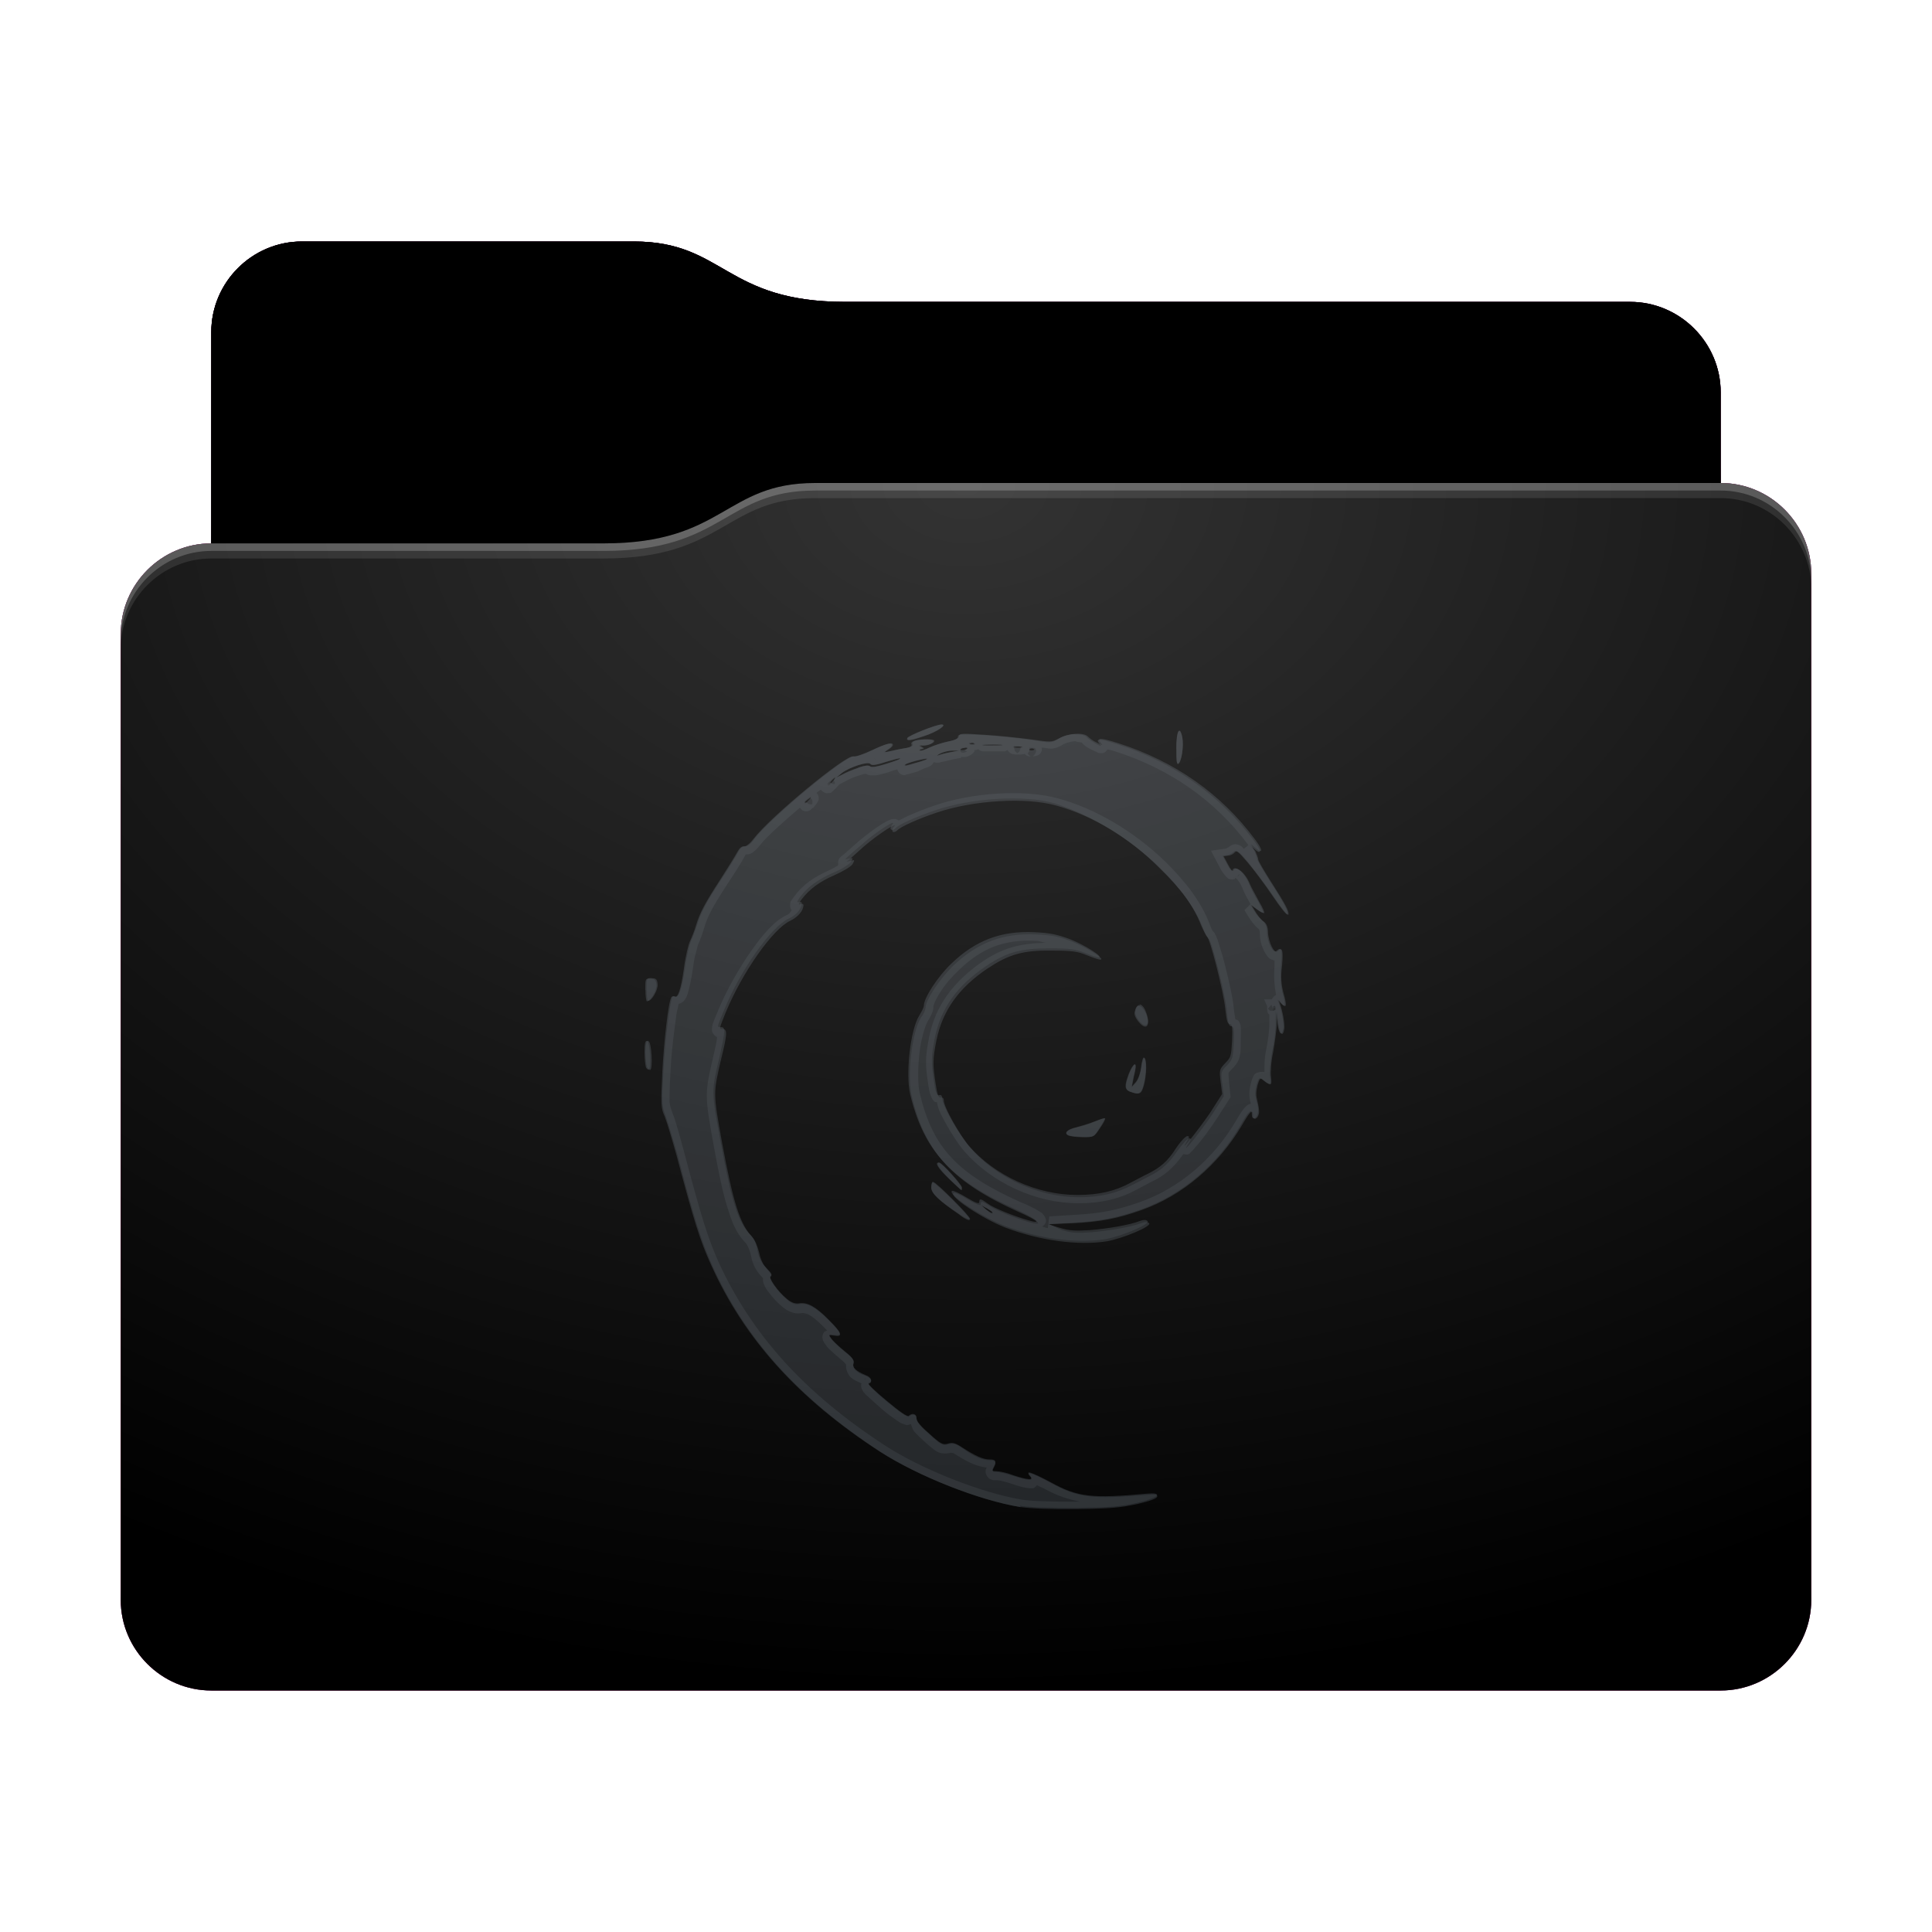 <svg height="128" version="1.1" width="128" xmlns="http://www.w3.org/2000/svg" xmlns:svg="http://www.w3.org/2000/svg" xmlns:xlink="http://www.w3.org/1999/xlink">
<defs id="primary-definitions">
<style id="current-color-scheme" type="text/css">
      .ColorScheme-Text         { color: #232629; }
      .ColorScheme-Background   { color: #eff0f1; }
      .ColorScheme-Highlight    { color: #7ec9f0; }
      .ColorScheme-PositiveText { color: #27ae60; }
      .ColorScheme-NeutralText  { color: #f67400; }
      .ColorScheme-NegativeText { color: #da4453; }
      .ColorScheme-ActiveText   { color: #3daee9; }
      .ColorScheme-Complement   { color: #ffffff; }
      .ColorScheme-Contrast     { color: #000000; }
    </style>
<style id="extended-color-scheme" type="text/css">
      .ExScheme-Black     { color:#3e3e3e; }
      .ExScheme-White     { color:#fcfcfc; }
      .ExScheme-Grey-1    { color:#cfd5d5; }
      .ExScheme-Grey-2    { color:#909c9c; }
      .ExScheme-Grey-3    { color:#536161; }
      .ExScheme-Red-1     { color:#ffafa5; }
      .ExScheme-Red-2     { color:#bf4231; }
      .ExScheme-Red-3     { color:#4d2f2b; }
      .ExScheme-Green-1   { color:#abf9c7; }
      .ExScheme-Green-2   { color:#3bb566; }
      .ExScheme-Green-3   { color:#377d50; }
      .ExScheme-Blue-1    { color:#abdaf9; }
      .ExScheme-Blue-2    { color:#3daefd; }
      .ExScheme-Blue-3    { color:#2b3c4d; }
      .ExScheme-Yellow-1  { color:#faffa5; }
      .ExScheme-Yellow-2  { color:#cac726; }
      .ExScheme-Yellow-3  { color:#4b4d2b; }
      .ExScheme-Orange-1  { color:#ffdaa5; }
      .ExScheme-Orange-2  { color:#ff9701; }
      .ExScheme-Orange-3  { color:#4d372b; }
      .ExScheme-Brown-1   { color:#e9d6bb; }
      .ExScheme-Brown-2   { color:#997657; }
      .ExScheme-Brown-3   { color:#433a35; }
      .ExScheme-Purple-1  { color:#e2abf9; }
      .ExScheme-Purple-2  { color:#b401ff; }
      .ExScheme-Purple-3  { color:#432b4d; }
      .ExScheme-Cyan-1    { color:#b2f2e6; }
      .ExScheme-Cyan-2    { color:#31bfa6; }
      .ExScheme-Cyan-3    { color:#2b4d47; }
      .ExScheme-Magenta-1 { color:#f8a6d8; }
      .ExScheme-Magenta-2 { color:#f00091; }
      .ExScheme-Magenta-3 { color:#770048; }
    </style>
<linearGradient id="uhu">
<stop offset="0"/>
<stop offset="1" stop-opacity="0"/>
</linearGradient>
<linearGradient id="uhv">
<stop offset="0" stop-color="#fff"/>
<stop offset="1" stop-color="#fff" stop-opacity="0"/>
</linearGradient>
<style id="uhw" type="text/css">
        .force-display-for-editing { display: inline !important; }
    </style><style class="remove-if__show-crease" type="text/css">
        .enable-if__show-crease { display: none; }
    </style><style class="remove-if__color-sync-mimes-places" type="text/css">
        .enable-if__color-sync-mimes-places { display: none; }
    </style><radialGradient cx=".5" cy="0" id="uhx" r="1" xlink:href="#uhv"/><linearGradient id="uhy" xlink:href="#uhu" y1="1" y2=".5"/><style class="ColorScheme-Background" fill="currentColor" opacity=".6" type="text/css">
   .ColorScheme-Text           { color:#eff0f1; }
      .ColorScheme-Background     { color:#31363b; }
      .ColorScheme-Highlight      { color:#3daefd; }
      .ColorScheme-ViewBackground { color:#fcfcfc; }
      .ColorScheme-PositiveText   { color:#27ae60; }
      .ColorScheme-NeutralText    { color:#f67400; }
      .ColorScheme-NegativeText   { color:#da4453; }
  </style><path d="m 20,16 c -3.3,0 -6,2.7 -6,6 v 14 c -3.3,0 -6,2.7 -6,6 v 64 c 0,3.3 2.7,6 6,6 h 100 c 3.3,0 6,-2.7 6,-6 V 52 42 38 c 0,-3.3 -2.7,-6 -6,-6 v -6 c 0,-3.3 -2.7,-6 -6,-6 H 56 c -8,0 -8,-4 -14,-4 z" id="uhz"></path><path d="m 20,16 c -3.3,0 -6,2.7 -6,6 v 14 h 26 c 8,0 8,-4 14,-4 h 60 v -6 c 0,-3.3 -2.7,-6 -6,-6 H 56 c -8,0 -8,-4 -14,-4 z" id="uhA"></path></defs>
<g id="content" transform="translate(0,0)"><use class="sync-color enable-if__color-sync-mimes-places force-display-for-editing ColorScheme-ActiveText" fill="currentColor" href="#uhz"></use><use class="primary-color remove-if__color-sync-mimes-places ColorScheme-ActiveText" fill="#d70a53" href="#uhz"></use><use class="ColorScheme-Contrast" fill="currentColor" href="#uhz" opacity=".1"></use><g id="decal" transform="translate(32,42)"><path class="ColorScheme-Background" clip-rule="nonzero" color-interpolation="sRGB" color-interpolation-filters="linearRGB" color-rendering="auto" connector-curvature="0" d="M 35.63,57.85 C 32.84,57.4 28.84,55.8 26.36,54.2 20.9,50.64 17.37,46.7 15.17,41.8 14.44,40.15 14.04,38.9 12.9,34.56 12.6,33.5 12.26,32.4 12.1,31.93 c -.25,-.63 -.26,-.84 -.15,-2.93 .1,-2 .44,-4.67 .6,-4.95 .03,-.05 .1,-.07 .2,-.03 .2,.13 .43,-.5 .63,-1.87 .1,-.76 .3,-1.56 .4,-1.8 .1,-.2 .27,-.7 .4,-1.05 .25,-.84 .6,-1.5 1.65,-3.1 .46,-.7 .95,-1.5 1.07,-1.73 .15,-.3 .3,-.4 .46,-.4 .14,.03 .4,-.15 .63,-.5 1.07,-1.4 6.14,-5.6 6.6,-5.46 .13,.04 .66,-.14 1.2,-.4 .95,-.46 1.37,-.57 1.37,-.35 0,.06 -.14,.2 -.3,.3 -.3,.2 -.3,.2 .17,.1 .26,-.06 .7,-.15 1,-.2 .34,-.06 .5,-.14 .43,-.26 -.04,-.1 .06,-.2 .24,-.25 .47,-.1 1.2,-.1 1.2,.03 0,.16 -.4,.3 -.75,.3 -.23,-0 -.24,-0 -.07,.1 .17,.1 .17,.13 0,.14 -.1,0 -.16,.04 -.1,.1 .04,.04 .33,-.05 .63,-.2 .3,-.15 .86,-.33 1.23,-.4 .46,-.1 .7,-.2 .7,-.34 0,-.2 .2,-.2 1.66,-.1 .9,.05 2.3,.2 3.06,.3 1.4,.2 1.4,.2 1.93,-.07 .63,-.35 1.64,-.4 1.9,-.1 .1,.1 .36,.3 .6,.4 .37,.2 .4,.2 .24,0 -.3,-.35 -0,-.34 1.16,.03 3.74,1.2 6.8,3.34 9.04,6.35 .54,.7 .57,1.03 .06,.6 l -.3,-.25 .2,.4 c .1,.23 .2,.5 .2,.57 0,.1 .36,.7 .8,1.4 1,1.55 1.27,2.07 1.2,2.26 -.03,.1 -.47,-.46 -.97,-1.2 -.5,-.75 -1.26,-1.76 -1.67,-2.24 -.6,-.7 -.77,-.85 -.9,-.7 -.1,.1 -.3,.2 -.45,.23 l -.3,.04 .3,.56 c .16,.3 .3,.5 .35,.4 .14,-.4 .8,.13 1.1,.9 .1,.25 .36,.77 .6,1.15 .2,.4 .37,.7 .34,.75 -.03,.03 -.23,-.07 -.45,-.23 l -.4,-.3 .26,.43 c .14,.24 .4,.53 .54,.65 .2,.15 .3,.4 .3,.74 0,.67 .4,1.45 .63,1.25 .34,-.3 .4,-.1 .3,.94 -.06,.8 -.03,1.3 .1,1.84 .23,.83 .2,1.03 -.15,.65 -.2,-.25 -.2,-.25 -.1,0 .2,.55 .35,1.37 .3,1.7 -.1,.6 -.3,.35 -.4,-.4 l -.1,-.75 -0,.8 c -0,.44 -.1,1.3 -.24,1.9 -.1,.6 -.2,1.34 -.14,1.65 .1,.6 0,.6 -.5,.2 -.2,-.17 -.24,-.14 -.4,.37 -.1,.43 -.1,.67 0,1.03 .1,.26 .14,.6 .1,.8 -.06,.4 -.4,.5 -.4,.14 0,-.46 -.2,-.3 -.75,.67 -1.5,2.6 -3.9,4.64 -6.63,5.6 -1.6,.56 -2.7,.77 -4.5,.87 l -1.63,.1 .8,.24 c .65,.2 1.03,.2 1.97,.15 1.23,-.1 2.67,-.35 3.3,-.6 .26,-.1 .44,-.1 .53,-0 .2,.2 -1.7,1 -2.8,1.2 -1.9,.3 -4.46,-.03 -6.7,-.9 -1.53,-.6 -3.8,-2.1 -3.45,-2.3 .07,-.04 .5,.16 .96,.44 .6,.36 .84,.45 .84,.3 0,-.25 .1,-.24 .56,.1 .4,.3 1.73,.83 2.66,1.1 1,.3 .63,-.06 -.75,-.7 -4.34,-1.94 -6.14,-3.9 -7.04,-7.6 -.33,-1.36 0,-4.33 .6,-5.27 .15,-.24 .3,-.53 .3,-.65 0,-.5 .9,-1.9 1.8,-2.76 1.6,-1.55 3.3,-2.2 5.5,-2.1 1.06,.05 1.5,.14 2.4,.47 1,.4 2.25,1.2 1.87,1.2 -.1,0 -.5,-.13 -.9,-.3 -.6,-.24 -1,-.3 -2.34,-.3 -1.9,-0 -2.84,.25 -4.2,1.17 -1.93,1.3 -3,2.8 -3.4,4.73 -.25,1.3 -.26,1.65 -.06,2.93 .1,.74 .2,.95 .34,.9 .1,-.04 .2,0 .2,.2 0,.46 1.04,2.3 1.76,3.14 1.73,2 4.53,3.27 7.2,3.27 1.4,0 2.5,-.25 3.5,-.8 .4,-.2 .93,-.5 1.16,-.6 .8,-.4 1.3,-.8 1.85,-1.66 .3,-.46 .66,-.84 .77,-.84 .15,0 .15,.07 -.04,.36 -.6,.96 .8,-.8 1.55,-1.9 l .8,-1.25 -.1,-.8 c -.1,-.8 -.07,-.84 .3,-1.24 .4,-.4 .4,-.5 .46,-1.5 .04,-.9 0,-1.1 -.16,-1.1 -.16,-8.99e-4 -.2,-.24 -.3,-1.04 -.1,-1.06 -1,-4.6 -1.2,-4.75 -.06,-.04 -.24,-.4 -.4,-.76 -.5,-1.3 -1.4,-2.5 -2.8,-3.87 -2,-1.94 -4.53,-3.44 -6.9,-4.2 -2.03,-.57 -5.5,-.36 -7.93,.47 -1.2,.4 -2.4,.94 -2.6,1.17 -.1,.1 -.2,.16 -.3,.1 -.07,-.04 -.05,-.16 .05,-.3 .45,-.5 -1.05,.43 -2,1.3 -.6,.5 -1.1,.95 -1.1,.97 -.03,0 .1,8.98e-4 .25,-.04 .27,-.07 .3,-.05 .14,.2 -.1,.17 -.6,.5 -1.2,.74 -1,.45 -1.7,.94 -2.2,1.64 -.2,.3 -.2,.34 -.06,.3 .1,-.04 .2,-0 .2,.06 0,.37 -.35,.8 -.87,1.03 -1.15,.54 -3.2,3.4 -4.27,6.05 -.5,1.2 -.5,1.14 -.2,1.14 .3,0 .26,.3 -.1,1.93 -.56,2.37 -.56,2.3 .05,5.6 .74,4.06 1.17,5.4 2,6.25 .2,.2 .4,.6 .46,1.04 .1,.5 .27,.83 .6,1.15 .3,.3 .4,.46 .27,.5 -.2,.07 .46,1.04 1.07,1.53 .3,.25 .54,.33 .8,.3 .54,-.1 1.1,.2 1.94,1.05 .9,.9 .97,1.13 .4,1.04 -.4,-.05 -.4,-.04 -.2,.23 .1,.16 .5,.53 .87,.83 .5,.4 .66,.6 .6,.8 -.1,.3 .2,.55 .8,.8 .4,.14 .5,.44 .2,.53 -.1,.03 .45,.55 1.2,1.17 .83,.7 1.4,1.1 1.47,1 .2,-.2 .5,-.14 .5,.1 0,.27 .24,.55 1.1,1.3 .54,.47 .7,.53 1,.44 .3,-.1 .5,-.03 .93,.25 .86,.56 1.4,.8 1.8,.8 .44,0 .5,.1 .27,.53 -.1,.2 -.1,.25 .2,.25 .2,0 .7,.1 1.1,.26 1,.33 1.4,.35 1.15,.06 -.36,-.4 0,-.3 1.33,.4 1.8,1 2.74,1.1 6.37,.77 .54,-.05 .7,-0 .7,.1 0,.1 -.47,.3 -1.3,.5 -1.13,.26 -1.73,.3 -4.03,.34 -1.8,0 -3.06,-.03 -3.77,-.14 z m -1.85,-19.5 c 0,-.03 -.17,-.15 -.37,-.27 l -.37,-.2 .3,.27 c .3,.26 .43,.3 .43,.2 z M 52.44,24.7 c -.04,-.1 -.1,-.07 -.1,.1 -0,.14 .03,.2 .07,.17 .05,-.04 .05,-.16 0,-.25 z M 21.6,11 c .17,-.2 .16,-.2 -.05,-.05 -.13,.1 -.24,.2 -.24,.23 0,.1 .1,.04 .3,-.2 z m 1.54,-1.2 c .13,-.14 .2,-.26 .2,-.26 -.04,0 -.2,.1 -.3,.26 -.13,.14 -.2,.26 -.2,.26 .04,0 .2,-.1 .3,-.26 z M 24.84,8.86 c .45,-.15 .7,-.17 .8,-.1 .1,.1 .44,.04 1.1,-.17 .53,-.17 .93,-.3 .9,-.35 -.03,-.03 -.46,.1 -.96,.24 -.7,.2 -.93,.25 -1,.13 -.13,-.2 -1.36,.2 -1.9,.6 l -.36,.3 .4,-.2 c .2,-.1 .7,-.3 1.05,-.44 z m 3.9,-.33 c .4,-.1 .7,-.23 .66,-.25 -.06,-.06 -1.47,.3 -1.47,.4 0,.1 0,.1 .8,-.15 z m 2.25,-.7 .54,-.1 -.47,-0 c -.26,-0 -.63,.1 -.8,.2 -.2,.13 -.24,.17 -.07,.1 .15,-.05 .5,-.14 .8,-.2 z m 1.1,-.25 c .04,-.06 -.05,-.1 -.2,-.05 -.3,.1 -.36,.17 -.1,.17 .1,0 .23,-.05 .27,-.1 z m 4.4,.04 c -.05,-.04 -.16,-.05 -.26,-0 -.1,.04 -.1,.07 .1,.1 .14,0 .2,-.03 .2,-.07 z m -.8,-.14 c -.13,-.03 -.34,-.03 -.47,0 -.13,.03 -0,.06 .24,.06 .26,0 .37,-.03 .24,-.06 z m -1.35,-.13 c -.3,-.03 -.77,-.03 -1.1,-8.51e-4 -.3,.03 -.1,.05 .5,.05 .6,4.73e-4 .86,-0 .6,-.05 z m -1.77,-.1 c -.05,-.04 -.16,-.05 -.26,-0 -.1,.04 -.1,.07 .1,.1 .14,0 .2,-.03 .2,-.07 z M 31.6,38.5 c -1.4,-.95 -1.9,-1.44 -1.9,-1.8 0,-.2 .05,-.36 .1,-.36 .2,0 2.5,2.3 2.45,2.46 -.03,.1 -.3,-.03 -.67,-.3 z M 30.9,36.1 c -.7,-.7 -.95,-1.07 -.66,-1.07 .17,0 1.5,1.47 1.5,1.66 0,.1 -0,.16 -.04,.16 -0,0 -.4,-.34 -.8,-.75 z m 7.94,-2.85 c -.4,-.15 -.14,-.4 .47,-.55 .35,-.07 .9,-.25 1.25,-.4 .33,-.14 .63,-.24 .66,-.2 .03,.03 -.1,.3 -.34,.64 -.4,.6 -.4,.6 -1.13,.6 -.4,-0 -.8,-.04 -.9,-.1 z m 4.07,-2.9 c -.37,-.14 -.4,-.4 -.1,-1.2 .26,-.7 .53,-.84 .4,-.2 -.05,.23 -.13,.57 -.16,.75 l -.06,.33 .27,-.3 c .16,-.2 .3,-.6 .36,-1 .05,-.4 .15,-.7 .2,-.64 .17,.1 .15,1.13 -.03,1.8 -.16,.6 -.3,.67 -.9,.44 z M 10.8,28.7 c -.05,-.1 -.1,-.56 -.1,-1 0,-.57 .05,-.77 .17,-.73 .2,.06 .3,1.9 .1,1.9 -.07,0 -.16,-.1 -.2,-.2 z m 32.6,-3.04 c -.2,-.27 -.3,-.5 -.2,-.7 .1,-.47 .44,-.4 .7,.14 .37,.85 .05,1.24 -.46,.6 z m -32.65,-2.07 c -0,-.74 -7.1e-5,-.76 .34,-.75 .3,0 .36,.1 .4,.4 .04,.37 -.4,1.1 -.63,1.1 -.05,0 -.1,-.34 -.1,-.76 z M 45.93,7.6 c 0,-1.16 .2,-1.56 .4,-.74 .1,.57 -.03,1.57 -.25,1.74 -.1,.1 -.15,-.16 -.14,-1 z M 28.1,6.9 c .05,-.16 1.9,-.9 2.27,-.9 .4,0 -.3,.5 -1.16,.76 -.94,.3 -1.2,.35 -1.1,.13 z" display="inline" enable-background="accumulate" fill="currentColor" image-rendering="auto" isolation="auto" mix-blend-mode="normal" opacity=".6" overflow="visible" shape-rendering="auto" solid-color="#000000" solid-opacity="1" text-rendering="auto" visibility="visible"/><path class="ColorScheme-Background" d="m 30.4,6 c -.35,0 -2.2,.74 -2.27,.9 -.07,.2 .17,.2 1.1,-.13 C 30.06,6.5 30.8,6 30.4,6 Z m 15.74,.4 c -.1,0 -.2,.45 -.2,1.17 -0,.84 0,1.1 .14,1 .2,-.17 .36,-1.17 .25,-1.74 -.06,-.3 -.13,-.44 -.2,-.43 z m -6.9,.24 c -.36,0 -.77,.1 -1.1,.3 -.5,.3 -.5,.3 -1.9,.07 C 35.4,6.9 34.04,6.75 33.13,6.7 31.7,6.63 31.47,6.64 31.47,6.8 c 0,.14 -.2,.25 -.7,.34 -.4,.1 -.93,.26 -1.23,.4 -.3,.15 -.6,.24 -.63,.2 -.04,-.04 0,-.1 .1,-.1 .16,-0 .16,-.03 -0,-.14 -.17,-.1 -.16,-.13 .07,-.1 .33,.03 .75,-.13 .75,-.3 0,-.13 -.73,-.15 -1.2,-.03 -.2,.05 -.3,.15 -.24,.25 .05,.1 -.1,.2 -.43,.25 -.3,.04 -.7,.13 -1,.2 -.46,.1 -.46,.1 -.17,-.1 .17,-.1 .3,-.25 .3,-.3 0,-.2 -.4,-.1 -1.37,.35 -.53,.25 -1.06,.43 -1.2,.4 -.47,-.14 -5.53,4.04 -6.6,5.46 -.25,.33 -.5,.5 -.63,.5 -.15,-.03 -.3,.1 -.46,.4 -.13,.24 -.6,1 -1.07,1.73 -1.06,1.63 -1.4,2.27 -1.65,3.1 -.1,.36 -.3,.84 -.4,1.05 -.1,.2 -.3,1 -.4,1.8 -.2,1.4 -.4,2 -.63,1.87 -.07,-.04 -.15,-.03 -.2,.03 -.2,.3 -.5,2.97 -.6,4.96 -.1,2.1 -.1,2.4 .15,2.93 .15,.37 .5,1.55 .8,2.63 1.14,4.3 1.54,5.6 2.27,7.2 2.2,4.9 5.75,8.86 11.2,12.4 2.5,1.6 6.5,3.2 9.27,3.66 v -0 c .7,.1 1.95,.16 3.77,.14 2.3,-.03 2.9,-.1 4.03,-.34 .86,-.2 1.3,-.37 1.3,-.5 0,-.13 -.17,-.16 -.7,-.1 -3.63,.3 -4.55,.2 -6.37,-.8 -1.3,-.7 -1.7,-.8 -1.33,-.4 .25,.3 -.16,.26 -1.15,-.06 -.43,-.14 -.93,-.26 -1.1,-.26 -.3,0 -.3,-.04 -.2,-.25 .23,-.4 .16,-.53 -.27,-.53 -.45,0 -.96,-.2 -1.8,-.8 -.43,-.3 -.6,-.33 -.93,-0.25 -.33,.1 -.47,.03 -1,-.44 -.86,-.75 -1.1,-1.03 -1.1,-1.3 -0,-.24 -.3,-.3 -.5,-.1 -.1,.07 -.64,-.3 -1.47,-1 -.74,-.6 -1.27,-1.14 -1.2,-1.17 .3,-.1 .16,-.4 -.2,-.53 -.6,-.2 -.9,-.5 -.8,-.8 .07,-.2 -.07,-.4 -.6,-.8 -.37,-.3 -.77,-.7 -.87,-.83 -.2,-.27 -.2,-.3 .2,-.23 .6,.1 .5,-.16 -.4,-1.04 -.85,-.85 -1.4,-1.15 -1.94,-1.05 -.25,.05 -.5,-.04 -.8,-.3 -.6,-.5 -1.3,-1.45 -1.07,-1.53 .1,-.04 0,-.2 -.27,-.5 C 18.6,41.83 18.4,41.5 18.3,41 c -.1,-.4 -.27,-.84 -.46,-1.04 -.8,-.84 -1.25,-2.2 -2,-6.25 -.6,-3.33 -.6,-3.25 -.05,-5.6 .4,-1.6 .4,-1.93 .1,-1.93 -.26,0 -.27,.04 .2,-1.13 1.1,-2.64 3.1,-5.5 4.27,-6.05 .5,-.24 .87,-.66 .87,-1.03 0,-.1 -.1,-.1 -.2,-.06 -.17,.06 -.15,4.72e-4 .06,-.3 .53,-.7 1.2,-1.2 2.2,-1.63 .6,-.27 1.1,-.57 1.2,-.74 .15,-.27 .14,-.3 -.14,-.2 -.16,.04 -.3,.06 -.25,.04 .03,-0 .53,-.46 1.1,-.97 .97,-.85 2.47,-1.8 2,-1.3 -.1,.1 -.1,.23 -.05,.3 .07,.04 .2,-0 .3,-.1 .2,-.23 1.4,-.77 2.6,-1.17 2.46,-.83 5.9,-1.04 7.93,-.47 2.4,.66 4.9,2.16 6.9,4.2 1.4,1.35 2.3,2.6 2.8,3.87 .15,.4 .33,.7 .4,.76 .2,.1 1.1,3.7 1.2,4.75 .07,.8 .13,1.04 .3,1.04 .17,10e-4 .2,.2 .16,1.1 -.04,1 -.1,1.14 -.46,1.5 -.4,.4 -.4,.45 -.3,1.24 l .1,.8 -.8,1.25 c -.74,1.1 -2.16,2.86 -1.55,1.9 .2,-.3 .2,-.36 .04,-.36 -.1,0 -.45,.4 -.77,.84 -.57,.84 -1.06,1.27 -1.85,1.66 -.2,.1 -.74,.4 -1.16,.6 -1.03,.55 -2.14,.8 -3.5,.8 -2.66,0 -5.46,-1.27 -7.2,-3.27 -.7,-.83 -1.76,-2.7 -1.76,-3.14 0,-.16 -.07,-.2 -.2,-.2 -.14,.05 -.23,-.16 -.34,-.9 -.2,-1.3 -.2,-1.64 .06,-2.93 .4,-1.9 1.45,-3.43 3.4,-4.73 1.36,-.9 2.3,-1.2 4.2,-1.17 1.36,0 1.74,.05 2.34,.3 .4,.16 .8,.3 .9,.3 .4,-0 -.87,-.8 -1.87,-1.2 -.9,-.34 -1.33,-.43 -2.4,-.47 -2.2,-.1 -3.87,.55 -5.5,2.1 -.9,.9 -1.8,2.25 -1.8,2.76 0,.1 -.1,.4 -.3,.64 -.6,.93 -.95,3.9 -.6,5.27 .9,3.7 2.7,5.64 7.04,7.6 1.37,.6 1.77,.97 .74,.7 -.94,-.27 -2.24,-.8 -2.66,-1.1 -.47,-.3 -.56,-.33 -.56,-.1 0,.13 -.25,.04 -.84,-.3 -.46,-.3 -.9,-.5 -.96,-.44 -.35,.2 1.9,1.7 3.45,2.3 2.25,.85 4.8,1.2 6.7,.9 1.1,-.2 3,-1 2.8,-1.2 -.1,-.1 -.27,-.1 -.53,0 -.65,.24 -2.1,.5 -3.3,.6 -.94,.07 -1.3,.05 -1.96,-.15 L 37.5,39.1 39.13,39.04 c 1.8,-.1 2.9,-.3 4.5,-.87 2.7,-.95 5.1,-3 6.64,-5.6 .56,-.97 .74,-1.13 .74,-.67 0,.37 .33,.25 .4,-.14 .03,-.17 -.03,-.5 -.1,-.8 -.1,-.36 -.1,-.6 -0,-1.03 .14,-.5 .2,-.54 .4,-.37 .5,.4 .57,.4 .5,-.2 -.04,-.3 0,-1.04 .14,-1.65 .1,-.6 .23,-1.45 .24,-1.9 l 0,-.8 .1,.75 c .1,.77 .3,1 .4,.4 .04,-.3 -.1,-1.14 -.3,-1.7 -.1,-.26 -.1,-.26 .1,-0 .33,.4 .4,.2 .15,-.65 -.15,-.55 -.2,-1.06 -.1,-1.84 .1,-1.06 0,-1.26 -.3,-.94 -.2,.2 -.6,-.6 -.63,-1.25 -0,-.36 -.1,-.6 -.3,-.74 -.15,-.1 -.4,-.4 -.54,-.65 l -.26,-.43 .4,.3 c .2,.16 .4,.26 .45,.23 .03,-.03 -.1,-.37 -.34,-0.75 -.2,-.4 -.5,-.9 -.6,-1.15 -.3,-.77 -.97,-1.3 -1.1,-.9 -.03,.1 -.2,-.1 -.35,-.4 l -.3,-.56 .3,-.04 c .17,-0 .37,-.13 .45,-.23 .13,-.15 .3,-.03 .9,.7 .4,.5 1.16,1.5 1.67,2.24 .5,.75 .94,1.3 .97,1.2 .07,-.2 -.2,-.7 -1.2,-2.26 -.44,-.7 -.8,-1.3 -.8,-1.4 0,-.1 -.1,-.34 -.2,-.57 L 50.8,14 51.1,14.25 c .5,.43 .5,.1 -.06,-.6 -2.26,-3 -5.3,-5.15 -9.04,-6.35 -1.16,-.37 -1.46,-.4 -1.16,-.03 .16,.2 .13,.2 -.24,-0 C 40.4,7.15 40.1,6.97 40,6.85 39.9,6.7 39.57,6.64 39.2,6.65 Z m 0,0.5 c .3,-0 .5,.1 .4,.03 .2,.25 .46,.4 .75,.53 .1,.05 .17,.1 .24,.1 .07,.03 .06,.1 .3,.1 .03,3.04e-4 .07,-0 .1,-0 0,-0 .05,-0 .1,-.03 .03,-0 .1,-.05 .1,-.05 9.67e-4,-6.4e-4 .13,-.14 .15,-.17 .17,.04 .2,.04 .5,.13 3.65,1.17 6.6,3.24 8.8,6.17 0,0 0,.03 .03,.04 l -.3,.24 c -.03,-0 -.07,-.1 -.1,-.1 -.1,-.1 -.23,-.17 -.45,-.2 -.2,-0 -.43,.14 -.5,.24 .06,-.1 -.1,.05 -.13,.05 l -1,.14 .63,1.2 c .1,.2 .2,.3 .3,.44 .05,.06 .1,.1 .2,.2 .07,.04 .2,.1 .4,.06 .05,-0 .06,-.06 .1,-.1 .13,.1 .33,.37 .45,.67 .1,.3 .33,.7 .54,1.07 l -.4,.4 .26,.43 c .2,.3 .4,.6 .66,.8 .05,.04 .1,.07 .1,.36 v 0 c 0,.43 .13,.83 .3,1.16 .1,.16 .17,.3 .33,.45 .1,.06 .2,.1 .34,.14 0,.14 0,.13 -0,.4 -.06,.76 -0,1.3 .1,1.87 -0,0 -0,0 -0,0 -3.95e-4,1.6e-4 -.14,.1 -.14,.1 -6.44e-4,5.66e-4 -.15,.2 -.15,.2 -5e-5,1.5e-4 -0,0 -0,0 h -.5 l .2,.45 c -0,.03 -0,.07 -0,.1 v 0 0 c -0,.1 -0,.2 .05,.37 0,.03 .1,.07 .1,.1 l -0,.6 c -0,.37 -.1,1.24 -.23,1.8 -.1,.5 -.1,.95 -.1,1.4 -.16,-.05 -.46,-0 -.6,.1 -.14,.13 -.16,.23 -.2,.33 -.04,.1 -.07,.2 -.1,.33 -.13,.5 -.13,.9 0,1.33 0,0 0,0 0,0 -.16,.04 -.24,.1 -.3,.16 -.25,.23 -.4,.5 -.7,1 -1.46,2.5 -3.77,4.46 -6.37,5.37 -1.57,.55 -2.57,.74 -4.35,.84 l -1.63,.1 -.1,.77 c -.1,-0 -.25,-.07 -.37,-.1 .1,-.07 .2,-.15 .24,-.3 .03,-.2 -.05,-.3 -.1,-.4 -.04,-.07 -.1,-.1 -.1,-.14 -.15,-.13 -.3,-.2 -.53,-.34 -.23,-.1 -.5,-.27 -.87,-.4 -4.27,-1.9 -5.9,-3.65 -6.75,-7.24 -.14,-.56 -.14,-1.6 -.03,-2.6 .1,-1 .4,-1.96 .6,-2.26 .1,-.14 .17,-.3 .23,-.44 .06,-.15 .1,-.24 .1,-.47 0,0 .03,-.13 .1,-.3 .1,-.2 .2,-.4 .37,-.65 .3,-.5 .75,-1 1.2,-1.43 1.54,-1.5 3.05,-2.06 5.1,-1.96 .3,0 .44,.1 .65,.13 -1.67,.04 -2.8,.34 -4.1,1.2 -2,1.35 -3.2,3 -3.6,5.04 -.26,1.3 -.27,1.8 -.07,3.1 .06,.4 .1,.63 .2,.85 .04,.1 .1,.23 .23,.35 .04,.03 .1,0 .16,.03 .03,.2 .07,.35 .15,.55 .1,.27 .3,.6 .46,.9 .36,.65 .8,1.33 1.2,1.8 1.84,2.1 4.75,3.44 7.57,3.44 1.44,0 2.65,-.27 3.76,-.86 .4,-.2 .93,-.5 1.14,-.6 .85,-.4 1.44,-.95 2.04,-1.8 0,-0 0,-0 0,-0 0,0 .17,.03 .17,.03 8.27e-4,-1.3e-5 .1,-0 .1,-0 .03,-0 .05,-0 .07,-.03 .1,-.03 .1,-.06 .13,-.1 .1,-.1 .14,-.13 .2,-.2 .07,-.1 .16,-.2 .26,-.3 .4,-.47 .93,-1.2 1.3,-1.77 l .9,-1.4 -.1,-1 c -.04,-.4 -.04,-.56 -.03,-.6 0,-0 0,-.05 .2,-.24 .2,-.2 .4,-.43 .5,-.73 .1,-.3 .1,-.6 .1,-1.1 0,-.46 .03,-.74 -0,-1 -0,-.1 -.04,-.26 -.16,-.4 -.05,-.06 -.1,-.05 -.2,-.1 v -0 c -0,-.1 -.06,-.34 -.1,-.73 -.05,-.6 -.3,-1.75 -.57,-2.8 -.13,-.53 -.27,-1 -.4,-1.4 -.06,-.2 -.1,-.35 -.17,-.5 -.03,-.07 -.05,-.13 -.1,-.2 -.03,-.06 -.03,-.13 -.23,-.25 .07,.04 .1,.05 .1,.07 -0,-0 -.04,-.06 -.06,-.1 -.06,-.1 -.14,-.3 -.2,-.47 -.54,-1.37 -1.5,-2.67 -2.9,-4.05 -2.06,-2 -4.65,-3.53 -7.13,-4.2 -2.2,-.6 -5.66,-.4 -8.23,.5 -.6,.2 -1.2,.45 -1.7,.67 -.2,.1 -.4,.2 -.6,.3 -.1,-.06 -.2,-.1 -.25,-.1 -.16,-0 -.2,0 -.27,.03 -.2,.07 -.37,.17 -.6,.3 -.47,.3 -1.1,.76 -1.6,1.2 -.3,.26 -.56,.5 -.76,.67 -.1,.1 -.2,.16 -.24,.2 -.03,.03 -.05,.05 -.07,.06 l -0,0 c -0,0 -.03,0 -.05,.04 -0,0 -.1,.1 -.1,.1 -1.38e-4,2.24e-4 -.05,.1 -.05,.1 -7.3e-5,2.07e-4 -.03,.14 -.03,.14 -9e-6,1.89e-4 0,.2 0,.2 9e-6,2.8e-5 0.01,0 0,.03 -.16,.1 -.33,.2 -.54,.3 -1.07,.47 -1.83,1 -2.4,1.8 -.06,.07 -.1,.14 -.14,.2 -.04,.06 -.1,.1 -.1,.27 -0,.1 -.03,.24 .1,.4 -.1,.13 -.1,.23 -.35,.34 -.8,.37 -1.55,1.25 -2.36,2.4 -.8,1.15 -1.6,2.55 -2.16,3.9 -.24,.6 -.36,.8 -.4,1.1 -0,.07 -.03,.16 0,.3 .04,.14 .17,.3 .3,.36 0,0 0,-0 .03,0 -0,.2 -.1,.63 -.27,1.37 -.55,2.36 -.56,2.5 .04,5.8 .37,2.04 .66,3.4 1,4.4 .3,1 .67,1.63 1.14,2.1 .06,.06 .26,.44 .33,.8 .1,.57 .34,1.03 .7,1.4 .07,.07 .07,.1 .1,.1 -0,.03 -0,.06 -0,.1 -0,.15 .03,.24 .07,.33 .07,.2 .17,.34 .3,.5 .25,.35 .6,.73 .94,1 .36,.3 .8,.47 1.2,.4 .15,-.03 .3,-0 .53,.1 .24,.13 .56,.4 .97,.8 .1,.1 .16,.17 .24,.25 -.06,.03 -.1,.03 -.2,.1 -.1,.13 -.14,.33 -.1,.43 0,.1 .04,.15 .06,.2 .04,.1 .1,.14 .13,.2 h 0 c .1,.16 .23,.3 .4,.44 .17,.16 .37,.34 .57,.5 .24,.2 .37,.33 .4,.4 -.04,.3 .1,.6 .27,.8 .2,.2 .46,.3 .76,.44 -0,0 -.04,.03 -.04,.05 -0,.16 0,.2 .04,.3 .04,.1 .1,.14 .1,.2 .1,.1 .17,.2 .3,.3 .23,.23 .56,.5 .93,.84 .4,.35 .8,.63 1.06,.8 .14,.1 .25,.17 .4,.2 .06,.03 .1,.05 .2,.07 .05,0.01 .17,-.05 .27,-.07 .06,.16 .1,.33 .2,.47 .2,.24 .5,.5 .93,.9 .3,.24 .46,.4 .7,.5 .25,.1 .55,.1 .76,.04 .1,-.03 .1,-0 .16,-0 .05,0 .17,.07 .37,.2 .8,.5 1.33,.7 1.9,.77 -0,.03 -.03,.06 -.05,.1 -.03,.1 -.06,.3 .1,.5 .14,.2 .3,.2 .4,.24 .1,0 .17,0 .25,0 -0,0 .16,0 .34,.06 .2,.04 .4,.1 .6,.17 .5,.17 .86,.27 1.17,.3 .1,0 .15,0 .26,-0 .07,-0 .17,-.1 .26,-.2 .2,.1 .33,.14 .7,.34 .75,.4 1.43,.6 2.17,0.75 -.1,0 -.1,0 -.2,0 v -0 c -1.8,0 -3.04,-.03 -3.7,-.14 l -0,-0 C 33,56.9 29.03,55.33 26.64,53.77 21.25,50.26 17.8,46.4 15.6,41.6 c -.7,-1.6 -1.1,-2.83 -2.24,-7.14 -.3,-1.1 -.6,-2.23 -.8,-2.7 -.1,-.3 -.16,-.4 -.2,-.76 -0,-.35 0,-.9 .06,-1.96 .05,-1 .16,-2.14 .3,-3.1 .06,-.47 .1,-.9 .2,-1.2 0,-.1 .03,-.16 .05,-.23 h 0 c .16,-.04 .27,-.13 .34,-.2 .14,-.16 .2,-.3 .26,-.5 .1,-.37 .23,-.9 .33,-1.6 .05,-.37 .1,-.75 .2,-1.06 .07,-.3 .16,-.6 .15,-.57 .13,-.27 .3,-.74 .4,-1.1 .24,-.8 .54,-1.36 1.6,-3 .47,-.7 .94,-1.46 1.1,-1.77 .04,-.1 .06,-.1 .1,-.1 .23,-0 .4,-.1 .5,-.2 .16,-.1 .3,-.3 .45,-.47 .34,-.45 1.5,-1.5 2.6,-2.43 .05,.07 .1,.14 .2,.2 .3,.1 .4,-0 .5,-.05 .06,-.04 .1,-.1 .13,-.13 l .04,0 .16,-.2 c .04,-.05 .1,-.1 .1,-.14 0,-0 .03,-.04 .06,-.1 0,-0 .03,-.05 .05,-.1 0,-0 0,-.07 0,-.07 6e-5,-4.81e-4 0,-.1 0,-.1 -3.3e-5,-3.92e-4 -.04,-.15 -.04,-.15 -1.03e-4,-2.45e-4 -.07,-.1 -.1,-.14 .1,-.1 .17,-.13 .27,-.2 h .04 c 0,.03 .03,.06 .03,.06 4.98e-4,6.61e-4 .14,.1 .14,.1 7.17e-4,4.46e-4 .1,.05 .15,.06 .05,0 .1,0 .1,0 .27,0 .27,-.07 .3,-.1 .05,-.03 .1,-.06 .1,-.1 .1,-.06 .16,-.14 .24,-.23 l .15,-.16 0,0 .4,-.2 c .14,-.1 .6,-.3 .95,-.4 0,-0 0,-4.8e-4 0,-0 .2,-.06 .35,-.1 .4,-.1 .04,-0 -.04,-.04 -.1,-.05 v -0 c .13,.1 .27,.15 .4,.16 .1,0 .2,-1.3e-4 .34,-0 .23,-.03 .5,-.1 .83,-.2 .24,-.1 .45,-.15 .6,-.2 .04,.1 .1,.23 .2,.3 .25,.14 .34,.07 .4,.05 .16,-.03 .35,-.1 .74,-.2 L 29.25,8.9 V 8.9 c .05,-0 .1,-.04 .17,-.05 .07,-.03 .13,-.05 .2,-.1 .03,-0 .07,-.03 .14,-.1 0,-0 .04,-.04 .06,-.07 0,-0 0,-.04 .04,-.06 0,-0 0,-0 0,-.03 0,0 .1,.03 .13,.04 .03,0 .06,0 .1,0 .04,2.4e-4 .07,-0 .1,-0 .1,-0 .1,-.03 .2,-.05 .07,-0 .46,-.1 .74,-.17 l .54,-.1 -0,-.05 c .06,0 .1,0 .2,0 .14,0 .25,-.03 .36,-.1 .1,-.05 .2,-.1 .33,-.27 0,-0 -0,-.06 0,-.1 .06,-0 .1,0 .2,-.03 0,-0 0,-.03 .03,-.03 .03,0 .1,.07 .1,.07 0,6.94e-4 .1,.05 .1,.05 .1,.03 .1,.03 .15,.03 .14,0 .34,0 .64,0 .3,2.4e-4 .5,-0 .66,-0 .04,-0 .07,-0 .1,-0 .03,-0 .06,-0 .16,-.06 0,-0 0,-0 .04,-.03 0,0 .03,.05 .05,.07 .03,.04 .06,.06 .1,.1 .1,.07 .15,.1 .2,.1 .16,.04 .24,.03 .4,.03 .14,0 .23,0 .4,-.03 0,0 0,0 0,0 .17,.16 .24,.13 .3,.15 .06,0 .1,0 .17,0 h 0 0 c .1,0 .2,0 .35,-.05 .1,-.03 .23,-.1 .3,-.3 .03,-.07 0,-.15 0,-.23 .17,0 .44,.07 .6,.07 .33,-0 .6,-.14 .86,-.3 .2,-.1 .6,-.2 .87,-.2 z m 9.27,12.54 c 0,0 0,0 0,0 0,0 0,0 -0,-0 z M 32.36,7.2 c .07,0 .27,.05 .13,.1 -.03,0 -.1,0 -.15,0 -.16,-0 -.2,-.04 -.1,-.1 .04,-0 .1,-0 .1,-0 -0,-0 -0,-0 -0,-0 z m -.55,.36 c 0,-0 .04,-0 .07,-0 .15,-.04 .24,-0 .2,.05 -.03,.04 -.1,.07 -.16,.1 .06,.04 .1,.05 .14,.06 -0,.04 -.35,.2 -.43,0 -.07,-.16 .16,-.26 .2,-.2 z m 1.95,-.23 c .2,1.65e-4 .4,0 .53,0 .3,.03 0,.05 -.6,.05 -.6,-4.7e-4 -.8,-0 -.5,-.05 .16,-0 .36,-0 .56,-0 z m 1.46,.1 c .13,0 .26,0 .4,.04 9.64e-4,0 10e-4,0 0,0 0,0 .03,9.43e-4 .04,0 .1,0 .05,.04 -.04,.05 0,0 0,.04 0,.04 1.11e-4,-8.67e-4 -.07,.2 -.07,.2 5.32e-4,-8.9e-4 -.06,.1 -.1,.1 -0,0 -.04,.03 -.05,.04 -0,-0 -.03,-0 -.05,-.04 -0,-0 -.1,-.1 -.1,-.1 5.33e-4,8.9e-4 -.07,-.2 -.07,-.2 2.2e-5,1.7e-4 0,-.03 0,-.04 -.1,-0 -.1,-.03 -.04,-.05 0,-0 .03,-0 .04,-0 0,-0 0,-.03 0,-.05 z m .97,.1 c .2,.03 .24,0 .4,.04 0,.06 .07,.1 .06,.17 -.03,.16 -.1,.24 -.15,.3 -.1,.1 -.1,.07 -.1,.07 h -0 c -0,0 -0,0 -.05,0 -.03,-9.86e-4 -.1,0 -.2,-.1 l -.06,-.1 c 0,-0 0,-0 .03,-.03 0,-0 .05,-.07 .05,-.07 2.54e-4,-4.16e-4 .04,-.1 .04,-.1 7e-6,-2.09e-5 -3.3e-5,-0 0,-0 -.03,-0 -.03,-0 0,-.04 0,-.03 0,-.06 0,-.1 z m -5.1,.2 .47,0 -.54,.1 c -.3,.05 -.67,.14 -.8,.2 -.2,.06 -.15,0 .07,-.1 .2,-.1 .55,-.2 .8,-.2 z m -5.15,.53 c 0,0 .04,.03 .07,.05 -0,5e-4 -0,0 -0,0 -0,-0 -.05,-.03 -.07,-.04 0,-0 0,-0 0,-0 z m 1.7,0 c .03,.03 -.4,.2 -.9,.35 -.65,.2 -1,.26 -1.1,.17 -.1,-.1 -.35,-.06 -.8,.1 -.36,.1 -.83,.3 -1.04,.44 l -.4,.2 .36,-.3 c .53,-.4 1.76,-.8 1.9,-.6 .1,.1 .33,.1 1,-.13 .5,-.16 .93,-.27 .96,-.24 z m 1.8,0 c .03,.03 -.27,.14 -.66,.25 v 0 c -.8,.23 -.8,.23 -.8,.15 10e-7,-.1 1.4,-.47 1.47,-.4 z m -6.1,1.24 c .03,0 -.03,.1 -.1,.2 0,0 0,0 0,0 -4.97e-4,-6.6e-4 .07,.15 .07,.14 -2.81e-4,-8.8e-4 0,.1 0,.1 5.53e-4,0 -1.2e-4,0 0,0 -.03,0 -.07,-0 -.1,-0 -.04,-0 -.15,-.06 -.14,-.06 2.52e-4,1.57e-4 -.03,-.03 -.05,-.04 -.1,.1 -.16,.14 -.2,.14 -.03,0 .03,-.1 .13,-.2 l -0,-0 c .03,-0 .06,-.04 .1,-.07 .13,-.13 .25,-.23 .3,-.23 z m -1.6,1.3 c 0,0 -.04,.05 -.05,.07 .04,.04 .1,.07 .1,.1 .04,.1 .04,.13 .04,.16 0,.1 -0,.1 -.04,.16 -0,1.8e-5 -.1,0 -.1,0 4.07e-4,3.1e-5 -.14,-.03 -.14,-.03 2.8e-4,1.08e-4 -.1,-.1 -.15,-.1 -.05,.03 -.1,0 -.1,-.03 0,-.03 .1,-.13 .24,-.23 .04,-.03 .04,-0 .07,-.04 0,-0 0,-0 .03,-.03 l 0,0 c 0,-0 .07,-.05 .07,-.05 z m 28.4,5.1 c -0,0 -.04,.1 -.1,.13 -0,0 -.04,0 -.06,0 .06,-.06 .15,-.1 .17,-.15 z m -38.96,6.9 c -.34,-0 -.35,0 -.34,.75 0,.4 .05,.76 .1,.76 .25,0 .66,-.73 .63,-1.1 -.03,-.33 -.1,-.4 -.4,-.4 z m 41.06,1.76 c 0,.04 0,.07 .04,.1 .03,.1 .06,.2 .1,.3 l -.2,0 c -0,-0 -.06,-0 -.07,-.03 -.1,-.1 -.1,-.1 -.1,-.1 v -0 z m -8.7,.03 c -.13,-.03 -.24,.07 -.3,.3 -.06,.23 0,.45 .2,.7 .5,.67 .83,.27 .46,-.6 -.1,-.27 -.26,-.43 -.4,-.45 z m 8.9,.03 c 0,-0 .03,0 .05,.06 h -0 c .04,.1 .04,.2 -0,0.25 -.04,.04 -.1,-.03 -.07,-.17 0,-.1 0,-.1 .03,-.14 z m -2.75,.7 c .1,5.11e-4 .23,.07 .3,.13 .04,.04 0,.04 0,0 -.1,-.06 -.2,-.14 -.3,-.14 z m -38.75,1.64 c -.1,-.04 -.17,.16 -.17,.73 0,.43 .04,.87 .1,1 .05,.1 .14,.2 .2,.2 .2,0 .1,-1.86 -.1,-1.9 z M 43.8,28.06 c -.07,-.04 -.16,.25 -.2,.64 -.05,.4 -.2,.83 -.36,1 l -.27,.3 .06,-.33 c .03,-.2 .1,-.5 .16,-.75 .15,-.65 -.1,-.5 -.4,.2 -.3,.8 -.3,1.06 .07,1.2 .6,.23 .74,.16 .9,-.44 .2,-.7 .2,-1.7 .03,-1.8 z m -2.6,4.03 c -.03,-.03 -.33,.07 -.66,.2 -.33,.14 -.9,.3 -1.25,.4 -.6,.13 -.85,.4 -.47,.54 .1,.04 .5,.07 .9,.1 .74,0.01 .75,0 1.13,-.6 .2,-.33 .37,-.6 .34,-.64 z m -11,2.93 c -.3,0 -.06,.37 .66,1.07 .43,.4 .8,.75 .8,.75 0,0 .04,-.07 .04,-.16 -10e-7,-.2 -1.34,-1.66 -1.5,-1.66 z M 29.8,36.3 c -.06,0 -.1,.16 -.1,.36 0,.4 .5,.87 1.9,1.8 .36,.25 .64,.36 .67,.3 .05,-.15 -2.26,-2.46 -2.45,-2.46 z m 3.2,1.54 .37,.2 c .2,.1 .37,.24 .37,.27 0,.1 -.1,.04 -.43,-.2 z m -7.56,11.4 c -.06,0 -.1,.1 -.15,.2 0,-0 -0,-.03 0,-.04 .05,-.1 .13,-.14 .15,-.14 z" fill="currentColor" opacity=".6"/></g><use href="#uhA" opacity=".4"></use><use fill="url(#uhy)" href="#uhA" opacity=".2"></use><path d="m 54,32 c -6,0 -6,4 -14,4 H 14 c -3.3,0 -6,2.7 -6,6 v 64 c 0,3.3 2.7,6 6,6 h 100 c 3.3,0 6,-2.7 6,-6 V 52 42 38 c 0,-3.3 -2.7,-6 -6,-6 z" fill="url(#uhx)" opacity=".2"/><path class="ColorScheme-Contrast" d="m 8,105 v 1 c 0,3.3 2.7,6 6,6 h 100 c 3.3,0 6,-2.7 6,-6 v -1 c 0,3.3 -2.7,6 -6,6 H 14 c -3.3,0 -6,-2.7 -6,-6 z" fill="currentColor" opacity=".1"/><path class="ColorScheme-Contrast" d="m 8,105.5 v 0.5 c 0,3.3 2.7,6 6,6 h 100 c 3.3,0 6,-2.7 6,-6 v -0.5 c 0,3.3 -2.7,6 -6,6 H 14 c -3.3,0 -6,-2.7 -6,-6 z" fill="currentColor" opacity=".2"/><path d="m 54,32 c -6,0 -6,4 -14,4 H 14 c -3.3,0 -6,2.7 -6,6 v 1 c 0,-3.3 2.7,-6 6,-6 h 26 c 8,0 8,-4 14,-4 h 60 c 3.3,0 6,2.7 6,6 v -1 c 0,-3.3 -2.7,-6 -6,-6 z" fill="#fff" opacity=".1"/><path d="m 54,32 c -6,0 -6,4 -14,4 H 14 c -3.3,0 -6,2.7 -6,6 v 0.5 c 0,-3.3 2.7,-6 6,-6 h 26 c 8,0 8,-4 14,-4 h 60 c 3.3,0 6,2.7 6,6 V 38 c 0,-3.3 -2.7,-6 -6,-6 z" fill="#fff" opacity=".2"/><path d="m 54,31 c -6,0 -6,4 -14,4 H 14 v 1 h 26 c 8,0 8,-4 14,-4 h 60 v -1 z" opacity=".1"/><path d="m 54,31.5 c -6,0 -6,4 -14,4 H 14 V 36 h 26 c 8,0 8,-4 14,-4 h 60 v -0.5 z" opacity=".2"/></g>
</svg>